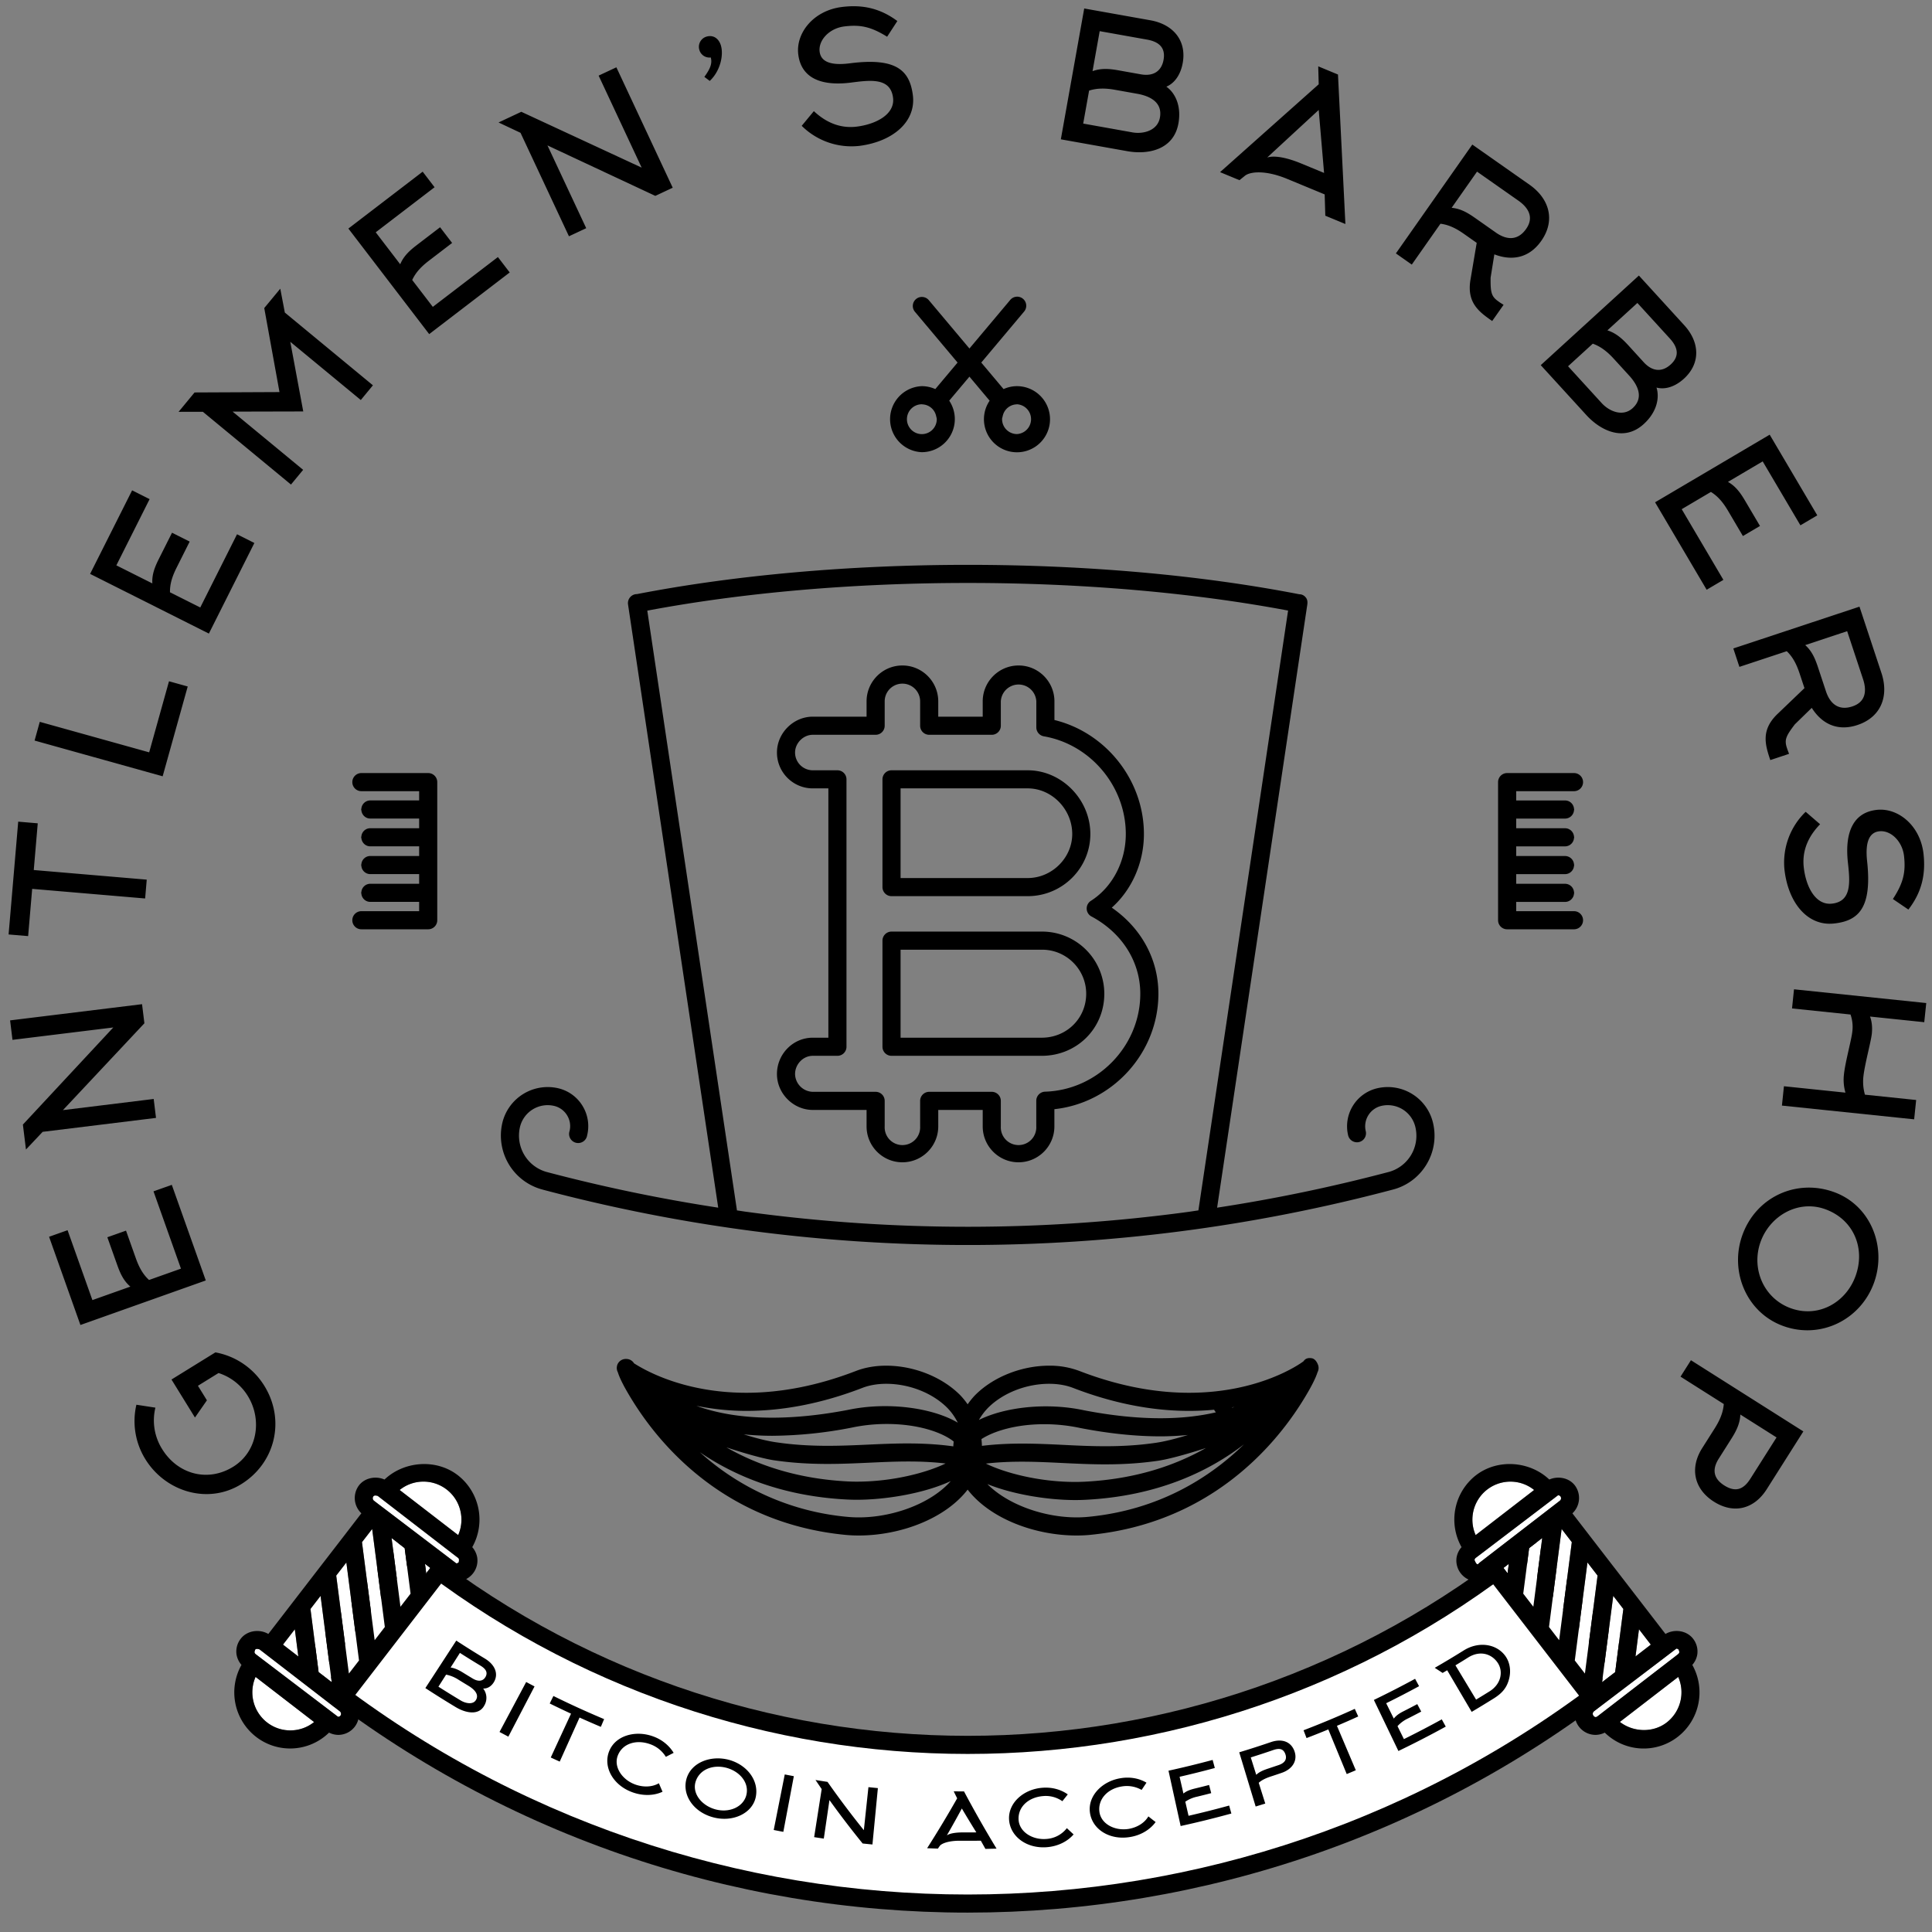 <svg xmlns="http://www.w3.org/2000/svg" viewBox="0 0 80 80"><rect x="0" y="0" width="80" height="80" fill="#808080" stroke="none"/><g fill="none" fill-rule="evenodd"><path fill="#FFF" d="M67.35 69.179c-15.91 12.857-38.651 12.858-54.56 0l4.128-5.111c13.502 10.912 32.802 10.911 46.304 0l4.128 5.111"/><path fill="#000" d="M13.415 69.198c15.621 12.333 37.689 12.333 53.31 0l-3.604-4.569c-13.51 10.664-32.593 10.664-46.102 0l-3.604 4.569zm54.171.272c-16.047 12.969-38.985 12.97-55.032 0-.218-.18-.288-.449-.155-.61l4.188-5.062c.132-.161.386-.165.567-.022 13.364 10.801 32.468 10.801 45.832 0 .181-.142.435-.139.567.022l4.187 5.062c.133.161.064.431-.154.61z"/><path fill="#000" d="M18.154 69.842c.307.195.616.387.927.573.203.122.511.181.629-.026.137-.232-.077-.44-.312-.583a46.674 46.674 0 01-.417-.255 1.456 1.456 0 00-.509-.208l-.318.499zm.505-.794c.188.028.348.11.506.207.137.085.275.169.413.252.216.128.414.121.524-.066.112-.195.003-.343-.204-.468a36.489 36.489 0 01-.854-.53l-.385.605zm.21 1.639a40.412 40.412 0 01-1.256-.787c.427-.654.853-1.31 1.28-1.966.391.255.786.503 1.184.743.396.238.583.609.379.967-.102.172-.261.285-.45.273a.624.624 0 01.041.717c-.228.405-.763.304-1.178.053zM20.684 71.717l1.104-2.069c.115.062.231.123.346.183l-1.084 2.08-.366-.194M23.998 71.12l-.821 1.824a24.841 24.841 0 01-.371-.17c.279-.606.559-1.21.839-1.815a39.4 39.4 0 01-.882-.421c.05-.104.101-.207.153-.311.692.342 1.392.661 2.099.958l-.135.32a37.964 37.964 0 01-.882-.385M27.571 72.747a1.24 1.24 0 00-.659-.527c-.565-.201-1.135-.026-1.328.468-.187.467.171 1.012.732 1.209.347.121.704.097.967-.056.05.118.1.235.151.351-.351.166-.803.18-1.236.026-.82-.291-1.238-1.062-.97-1.714.261-.641 1.082-.866 1.804-.608.38.133.681.386.862.686l-.323.165M30.08 73.201c-.577-.151-1.126.079-1.278.581-.146.486.255.987.827 1.141.586.156 1.165-.112 1.279-.607.115-.502-.275-.965-.828-1.115zm-.542 2.052c-.838-.22-1.314-.95-1.104-1.623.206-.658 1.001-.954 1.738-.762.761.203 1.269.867 1.12 1.555-.147.672-.954 1.042-1.754.83zM32.038 75.776l.457-2.3.376.072-.435 2.305a46.75 46.75 0 01-.398-.077M33.768 73.706l.498.078c.474.675.975 1.343 1.504 2l.19-1.782.391.04-.225 2.334a50.671 50.671 0 01-.406-.041 38.214 38.214 0 01-1.374-1.798l-.234 1.595a20.424 20.424 0 01-.4-.06l.312-1.99-.256-.376M40.428 75.875a45.659 45.659 0 01-.6-.989c-.201.373-.408.744-.621 1.114.102-.074.33-.127.709-.124.171.001.341 0 .512-.001zm-.937-1.7c.142.002.284.004.427.004.423.796.872 1.586 1.347 2.369l-.461.011-.19-.34c-.283.004-.567.005-.85.002-.508-.004-.787.122-.853.218l-.075.108-.446-.016c.435-.683.85-1.371 1.244-2.066a26.024 26.024 0 01-.143-.29zM43.99 74.584a1.193 1.193 0 00-.808-.211c-.591.05-1.031.441-1.005.97.024.505.565.851 1.15.804a1.16 1.16 0 00.849-.447l.279.259c-.251.292-.651.493-1.104.529-.858.069-1.542-.464-1.569-1.167-.025-.687.621-1.236 1.376-1.293.398-.033.771.071 1.056.274l-.224.282M47.272 74.117a1.236 1.236 0 00-.825-.143c-.587.095-.991.528-.922 1.052.067.5.635.799 1.216.704.361-.064.655-.253.811-.517.099.079.199.157.3.234-.226.312-.609.548-1.058.62-.851.142-1.579-.321-1.664-1.03-.083-.684.516-1.282 1.265-1.404.394-.068.775.003 1.078.184l-.201.3M49.215 75.188c.563-.129 1.124-.27 1.682-.424l.091.33c-.696.191-1.397.364-2.1.518l-.503-2.291a40.204 40.204 0 001.828-.446l.09.334a38.85 38.85 0 01-1.459.364l.159.693c.143-.117.309-.166.483-.209.194-.047.388-.095.58-.145l.088.338c-.194.051-.389.099-.585.147a1.346 1.346 0 00-.488.208l.134.583M52.951 73.086c.247-.085.349-.238.274-.448-.079-.223-.239-.259-.488-.177-.314.108-.629.211-.945.31l.226.72c.134-.128.298-.191.47-.25l.463-.155zm-.957 1.718l-.68-2.245c.44-.133.877-.274 1.313-.423.449-.154.826-.025.971.369.143.385-.068.752-.535.908-.155.053-.311.106-.467.156-.17.059-.337.13-.475.252l.271.861-.398.122zM55.36 71.462l.781 1.84c-.125.054-.25.106-.376.158l-.762-1.848c-.3.123-.6.243-.902.358l-.124-.323a37.9 37.9 0 002.122-.887l.142.315c-.292.134-.586.262-.881.387M58.133 72.013c.527-.261 1.05-.533 1.568-.818l.165.3c-.646.355-1.301.692-1.961 1.01l-1.016-2.114a40.392 40.392 0 001.707-.875l.165.305c-.45.245-.904.48-1.362.706l.315.637c.114-.149.267-.238.431-.319.181-.092.361-.186.541-.281l.164.309a35.5 35.5 0 01-.546.283 1.352 1.352 0 00-.436.321l.265.536M61.122 70.377c.187-.113.373-.227.559-.343.477-.299.576-.82.335-1.182-.252-.374-.734-.523-1.22-.22-.175.111-.352.219-.529.326l.855 1.419zm-1.712-1.316c.404-.233.803-.472 1.2-.72.633-.397 1.385-.269 1.742.257.178.265.225.622.125.962-.096.339-.287.557-.615.764-.306.19-.614.379-.923.561l-1.014-1.723-.189.111-.326-.212zM6.435 58.288a2.232 2.232 0 00.28 1.717c.643 1.041 1.886 1.382 2.939.731 1.01-.624 1.211-1.953.607-2.931a2.206 2.206 0 00-1.212-.951l-.853.528.372.602-.495.713-.972-1.574 1.818-1.124a3.013 3.013 0 012.029 1.389c.876 1.418.45 3.197-.961 4.069-1.38.853-3.136.31-3.966-1.032a2.993 2.993 0 01-.373-2.258l.787.121M7.493 52.532l-1.137-3.201.758-.269 1.407 3.959-5.191 1.844-1.298-3.653.766-.272 1.028 2.894 1.572-.558c-.292-.249-.428-.569-.549-.91l-.404-1.134.773-.274.403 1.134c.118.334.272.655.55.909l1.322-.469M1.075 47.599l-.127-1.033 3.743-4.021-4.174.513-.099-.806 5.464-.671.097.791-3.373 3.596 3.758-.462.096.784-4.694.577-.691.732M1.398 36.026l4.678.398-.066.78-4.678-.398-.167 1.956-.809-.068.398-4.671.809.069-.165 1.934M6.735 32.145l-5.303-1.48.215-.775 4.53 1.263.821-2.943.775.216-1.038 3.719M8.292 25.155l1.523-3.032.718.361-1.884 3.751-4.918-2.471 1.74-3.46.724.364-1.377 2.742 1.49.748c-.023-.382.113-.702.275-1.025l.54-1.074.731.367-.539 1.075c-.159.316-.285.649-.276 1.025l1.253.629M12.557 17.037l-2.925.007 2.92 2.411-.503.609L8.4 17.051l-1.005.002.662-.802 3.516-.016-.631-3.479.664-.802.188.988 3.648 3.013-.502.609-2.92-2.411.537 2.884M17.922 12.707l2.695-2.063.489.638-3.334 2.553-3.346-4.371 3.076-2.355.493.644-2.437 1.866 1.014 1.324c.147-.354.408-.582.696-.802l.955-.731.498.65-.955.731c-.282.216-.54.46-.697.803l.853 1.113M20.644 5.071l.942-.442 4.984 2.312-1.782-3.81.735-.344 2.333 4.986-.721.338-4.466-2.09 1.605 3.428-.715.335L21.554 5.5l-.91-.429M29.257 1.516c.312-.088.523.114.597.377.116.412-.04 1.062-.465 1.458l-.223-.168c.255-.348.331-.569.265-.803a.434.434 0 01-.474-.32.439.439 0 01.3-.544M35.591 6.04a2.923 2.923 0 01-2.394-.83l.503-.608c.33.307.931.751 1.787.64.806-.104 1.579-.517 1.492-1.198-.108-.835-.936-.728-1.727-.626-1.304.168-2.076-.223-2.196-1.153-.116-.887.62-1.823 1.792-1.974.828-.107 1.576.034 2.309.58l-.423.65c-.647-.4-1.086-.514-1.782-.425-.615.08-1.073.571-1.012 1.047.043.329.317.599 1.247.479 1.912-.247 2.479.283 2.612 1.316.141 1.099-.824 1.923-2.208 2.102M45.24 2.946c.361-.131.715-.098 1.071-.034l.929.166c.488.087.851-.103.941-.604.091-.516-.211-.75-.684-.834l-1.961-.35-.296 1.656zm-.387 2.171l2.041.365c.443.079 1.039-.07 1.136-.614.113-.632-.411-.89-.933-.984l-.93-.166c-.349-.062-.713-.082-1.07.034l-.244 1.365zm1.819 1.142l-2.745-.49.968-5.418 2.745.49c.915.163 1.504.815 1.334 1.767-.083.465-.323.834-.678.981.347.241.634.772.5 1.521-.192 1.074-1.223 1.31-2.124 1.149zM54.827 7.161l-.222-2.608-2.133 1.969c.249-.081.718-.038 1.414.25l.941.389zm-.242-4.414l.818.339.307 6.19-.832-.344-.026-.882-1.549-.641c-.928-.384-1.547-.296-1.75-.133l-.229.185-.804-.333 4.085-3.638-.02-.743zM60.109 8.605c.382.034.679.215.975.423l.858.603c.454.318.912.333 1.251-.151.331-.471.107-.872-.322-1.173l-1.71-1.2-1.052 1.498zm1.038 1.451l-.525-.369c-.29-.204-.601-.377-.976-.423l-1.187 1.692-.658-.463 3.164-4.507 2.369 1.663c.821.577 1.084 1.474.486 2.326-.479.683-1.175.852-1.942.557l-.155.965c-.008.617.031.779.321.983l.066.047.15.095-.472.671c-.525-.369-1.057-.742-.901-1.697l.26-1.54zM66.559 13.679c.366.116.626.358.87.624l.636.698c.333.365.738.435 1.114.092.386-.353.289-.723-.035-1.077l-1.343-1.471-1.242 1.134zm-1.629 1.487l1.398 1.531c.304.332.866.577 1.276.204.473-.433.215-.956-.143-1.348l-.637-.697c-.239-.262-.515-.499-.87-.625l-1.024.935zm.75 2.013l-1.881-2.059 4.064-3.71 1.88 2.059c.627.686.696 1.561-.016 2.213-.349.318-.763.466-1.135.366.128.403.033.999-.528 1.511-.806.737-1.768.296-2.384-.38zM69.636 21.084l1.726 2.927-.693.409-2.136-3.621 4.746-2.8 1.971 3.341-.699.412-1.562-2.647-1.438.849c.335.189.53.476.714.788l.612 1.037-.707.417-.611-1.037c-.181-.306-.393-.592-.714-.789l-1.209.714M74.75 26.712c.286.254.416.577.53.92l.329.994c.174.526.534.811 1.093.625.547-.181.606-.635.442-1.132l-.657-1.983-1.737.576zm-.031 1.782l-.202-.609c-.112-.336-.258-.661-.531-.92l-1.961.649-.252-.763 5.224-1.731.909 2.746c.316.952-.008 1.829-.995 2.156-.792.262-1.451-.017-1.89-.711l-.7.682c-.374.49-.439.643-.328.98l.026.077.062.165-.777.258c-.202-.609-.406-1.226.288-1.899l1.127-1.08zM73.889 35.99a2.923 2.923 0 01.88-2.375l.597.515c-.314.324-.77.915-.677 1.774.087.807.484 1.588 1.166 1.514.836-.09.748-.919.662-1.712-.142-1.306.265-2.071 1.198-2.171.888-.097 1.808.658 1.935 1.832.09.829-.067 1.574-.628 2.296l-.641-.436c.414-.639.538-1.075.462-1.772-.067-.617-.548-1.085-1.025-1.033-.33.036-.606.303-.505 1.235.207 1.916-.334 2.472-1.369 2.583-1.101.12-1.905-.863-2.055-2.25M74.204 41.757l.082-.792 5.476.569-.083.793-2.245-.234c.086.232.098.478.074.713-.034.323-.295 1.267-.348 1.766a1.95 1.95 0 00.063.756l2.121.221-.083.8-5.475-.569.083-.801 2.547.265a1.908 1.908 0 01-.062-.755c.051-.5.313-1.444.346-1.767a1.554 1.554 0 00-.074-.713l-2.422-.252M76.84 52.822c.411-1.155-.101-2.339-1.27-2.755-1.12-.398-2.285.278-2.671 1.363-.395 1.114.139 2.346 1.266 2.746 1.142.405 2.282-.247 2.675-1.354zm-4.696-1.668c.558-1.573 2.215-2.355 3.781-1.799 1.531.544 2.207 2.257 1.679 3.746-.547 1.538-2.196 2.363-3.748 1.812-1.53-.544-2.247-2.256-1.712-3.759zM71.169 60.401c-.281.443-.223.821.227 1.106.467.296.798.174 1.083-.276l1.084-1.71-1.499-.948c-.015.383-.18.699-.374 1.005l-.521.823zm-1.151-4.077l4.655 2.948-1.514 2.39c-.521.824-1.36 1.044-2.19.519-.824-.522-1.008-1.391-.487-2.214l.522-.824c.189-.3.346-.629.374-1.005l-1.791-1.134.431-.68z"/><path fill="#FFF" d="M63.525 61.697a1.574 1.574 0 00-2.421 1.868l2.421-1.868M69.492 69.438l-2.417 1.863c.552.427 1.371.462 1.94.023a1.582 1.582 0 00.477-1.886M69.341 68.608l.144-.113c.04-.03.05-.068.053-.089l-.025-.092a.125.125 0 00-.099-.047l-.582.444-2.308 1.754-.312.237-.206.158a.138.138 0 00-.052.089.126.126 0 00.025.092c.068.09.123.063.18.02l.148-.114 2.73-2.105.304-.234M64.589 62.142a.13.13 0 00.026-.179.125.125 0 00-.1-.047l-.215.164-2.732 2.079-.312.237-.147.111a.13.13 0 00-.052.092c.116.277.15.151.207.109l.205-.158.319-.247 2.281-1.759.055-.043.001-.001.257-.198.207-.16M65.733 64.699l-.524 4.057.419.542.524-4.056-.419-.543M63.291 64.31l-.056.434-.053.417-.108.828.418.542.205-1.586.064-.495.083-.643.015-.119-.542.418-.026.204M64.664 63.312l-.523 4.058.42.546.524-4.058-.421-.546M62.254 64.925l.173.223.035-.278.016-.117-.148.114-.076.058M66.883 69.239v-.002l.031-.246.069-.539.236-1.828-.418-.542-.294 2.267-.086.669-.083.639v.002l.275-.213.27-.207M68.307 68.139l.049-.039-.248-.322-.241-.313-.041.316-.047.369-.051.4-.005.04v.001l.063-.05.521-.402M17.533 61.35c-.365 0-.708.124-.984.347l2.423 1.868a1.579 1.579 0 00-.475-1.886 1.572 1.572 0 00-.964-.329M11.06 71.324c.278.214.611.328.961.328.365 0 .708-.124.985-.346l-2.423-1.868a1.581 1.581 0 00.477 1.886M13.863 70.701l-.012-.009-.004-.001-.296-.229-2.287-1.765-.273-.21-.043-.034-.205-.157a.398.398 0 00-.102-.018c-.037 0-.061.012-.078.036l-.026.092a.132.132 0 00.051.089l.146.112.307.233 2.43 1.848.31.236.216.164c.02 0 .067-.004.099-.046.043-.055.029-.139-.028-.182l-.205-.159M18.82 64.396l-2.725-2.103-.307-.237-.146-.113a.421.421 0 00-.101-.017c-.038 0-.062.012-.081.037a.13.13 0 00.026.179l.207.159.313.237 2.306 1.754.317.241.265.202a.128.128 0 00.101-.047c.021-.111.01-.151-.029-.181l-.146-.111M13.922 65.242l.525 4.056.419-.542-.524-4.057-.42.543M16.84 64.744l-.059-.451-.024-.187-.541-.418.014.119.084.643.064.495.204 1.586.419-.542-.107-.828-.054-.417M15.41 63.312l-.127.166-.294.38.525 4.058.421-.546-.425-3.293-.1-.765M17.598 64.753l.014.117.036.278.172-.223-.076-.058-.146-.114M13.092 68.452l.069.539.031.246v.002l.27.207.275.213v-.002l-.17-1.308-.293-2.267-.418.542.175 1.361.061.467M11.86 68.21l.429.331.064.05v-.001l-.005-.04-.052-.4-.047-.369-.041-.316-.241.313-.249.322.051.039.091.071"/><path fill="#000" d="M65.979 71.041a.126.126 0 01-.025-.092.138.138 0 01.052-.089l.206-.158.312-.237 2.308-1.754.582-.444c.02 0 .066.005.099.047l.025.092a.132.132 0 01-.053.089l-.144.113-.304.234-2.73 2.105-.148.114c-.057.043-.112.07-.18-.02zm1.24-4.417l-.305 2.367-.031.246v.002l-.27.207-.275.213v-.002l.083-.639.086-.669.294-2.267.418.542zm.889 1.154l.248.322-.049.039-.521.402-.063.05v-.001l.005-.04.051-.4.047-.369.041-.316.241.313zm-2.375-3.079l.419.543-.524 4.056-.419-.542.524-4.057zm-1.592 2.671l.523-4.058.421.546-.524 4.058-.42-.546zm-1.067-1.381l.108-.828.053-.417.056-.434.026-.204.542-.418-.015.119-.083.643-.064.495-.205 1.586-.418-.542zm-.744-1.122l.148-.114-.016.117-.035.278-.173-.223.076-.058zm2.285-2.904a.13.13 0 01-.026.179l-.207.16-.257.198-.001.001-.055.043-2.281 1.759-.319.247-.205.158c-.057.042-.091.168-.207-.109a.13.13 0 01.052-.092l.147-.111.312-.237L64.3 62.08l.215-.164c.019 0 .067.004.1.047zm-2.074-.613c.365 0 .708.124.984.347l-2.421 1.868a1.576 1.576 0 011.437-2.215zm4.534 9.951l2.417-1.863a1.582 1.582 0 01-.477 1.886c-.569.439-1.388.404-1.94-.023zm3-2.361a.865.865 0 00.207-.439.86.86 0 00-.174-.643c-.261-.342-.771-.418-1.144-.199l-2.12-2.749-.005-.005-1.063-1.378-.005-.007-.661-.856a.871.871 0 00.099-1.16c-.243-.315-.696-.397-1.056-.24-.805-.764-2.131-.873-3.034-.179a2.327 2.327 0 00-.599 2.979.86.86 0 00-.208.438.869.869 0 00.869.983.88.88 0 00.453-.137l3.849 4.992a.865.865 0 00-.272.514.867.867 0 00.866.984.88.88 0 00.373-.094 2.3 2.3 0 003.023.174 2.329 2.329 0 00.602-2.978zM17.648 65.148l-.036-.278-.014-.117.146.114.076.058-.172.223zm-1.553-2.855l2.725 2.103.146.111c.039.03.05.07.029.181a.128.128 0 01-.101.047l-.265-.202-.317-.241-2.306-1.754-.313-.237-.207-.159a.13.13 0 01-.026-.179c.019-.025.043-.037.081-.037.026 0 .059.006.101.017l.146.113.307.237zm2.402-.614c.586.452.761 1.238.475 1.886l-2.423-1.868a1.572 1.572 0 011.948-.018zm-4.05 7.619l-.525-4.056.42-.543.524 4.057-.419.542zm-.976 1.39l-2.43-1.848-.307-.233-.146-.112a.132.132 0 01-.051-.089l.026-.092c.017-.024.041-.036.078-.036.026 0 .059.006.102.018l.205.157.043.034.273.21 2.287 1.765.296.229.004.001.012.009.205.159c.057.043.071.127.028.182a.122.122 0 01-.099.046l-.216-.164-.31-.236zm-.197-4.606l.293 2.267.17 1.308v.002l-.275-.213-.27-.207v-.002l-.031-.246-.069-.539-.061-.467-.175-1.361.418-.542zm-1.066 1.383l.041.316.047.369.052.4.005.04v.001l-.064-.05-.429-.331-.091-.071-.051-.039.249-.322.241-.313zm-1.148 3.859a1.581 1.581 0 01-.477-1.886l2.423 1.868c-.277.222-.62.346-.985.346-.35 0-.683-.114-.961-.328zm4.454-3.408l-.525-4.058.294-.38.127-.166.1.765.425 3.293-.421.546zm1.068-1.385l-.204-1.586-.064-.495-.084-.643-.014-.119.541.418.024.187.059.451.054.417.107.828-.419.542zm2.373-5.447c-.9-.692-2.228-.583-3.033.18-.359-.157-.813-.074-1.056.24a.87.87 0 00.098 1.158l-.66.858-.005.007-1.064 1.378-.004.005-2.12 2.749c-.372-.218-.884-.142-1.142.197a.855.855 0 00-.176.645.872.872 0 00.206.439 2.328 2.328 0 00.603 2.978 2.304 2.304 0 003.023-.174.875.875 0 00.372.094.865.865 0 00.693-.338.87.87 0 00-.099-1.159l3.85-4.993a.878.878 0 00.453.137.874.874 0 00.694-.337.861.861 0 00.174-.645.87.87 0 00-.207-.439 2.328 2.328 0 00-.6-2.98zM45.07 62.808c-1.469.148-3.24-.401-4.185-1.355 1.048.424 2.484.661 3.642.661.128 0 .254-.003.379-.009 3.049-.145 5.188-1.205 6.605-2.298-1.406 1.369-3.499 2.713-6.441 3.001zm-10.003 0a10.516 10.516 0 01-6.087-2.674c1.404.961 3.386 1.819 6.091 1.958.131.006.265.01.4.01 1.257 0 2.842-.28 3.898-.774-.905 1.032-2.76 1.635-4.302 1.48zm-4.162-4.386c1.552 0 3.168-.321 4.803-.952.284-.111.626-.17.989-.17.957 0 1.93.386 2.539 1.007.179.184.312.385.421.596l-.001.005c-1.055-.622-2.921-.873-4.554-.525-1.118.213-2.168.32-3.125.32-1.356 0-2.376-.212-3.141-.491.616.122 1.298.21 2.069.21zm9.995-.114c.611-.621 1.584-1.008 2.542-1.008.364 0 .705.059.991.17 1.633.631 3.25.952 4.801.952.365 0 .713-.017 1.043-.049.011.043.045.072.07.109-.633.147-1.39.244-2.299.244-.968 0-2.031-.111-3.155-.328-1.553-.334-3.28-.136-4.358.399a2.51 2.51 0 01.365-.489zm10.118-.022v-.009c.035-.007.065-.015.1-.021-.034.011-.067.024-.101.036l.001-.006zm-7.079 2.291c1.232.06 2.504.123 3.948-.081.435-.055 1.23-.271 2.05-.538-1.25.71-2.906 1.295-5.066 1.398a7.716 7.716 0 01-.344.008c-1.53 0-2.935-.384-3.704-.76 1.054-.121 2.063-.079 3.116-.027zm-11.848-.104c1.445.208 2.717.148 3.946.092 1.055-.05 2.064-.089 3.117.035-.767.372-2.163.752-3.683.752-.123 0-.244-.004-.363-.009-2.134-.109-3.782-.699-5.03-1.411.818.271 1.605.488 2.013.541zm7.384-.582c-1.196-.167-2.31-.129-3.472-.075-1.195.055-2.431.112-3.81-.086-.406-.053-.894-.18-1.395-.336.368.035.755.059 1.179.059a17.63 17.63 0 003.273-.335 7.03 7.03 0 011.471-.154c1.316 0 2.309.357 2.769.726-.006.067-.013.133-.015.201zm1.185-.021a3.687 3.687 0 00-.021-.28c.504-.327 1.422-.617 2.605-.617a7.14 7.14 0 011.498.16c1.179.228 2.29.343 3.306.343.408 0 .783-.023 1.14-.056-.502.155-.994.281-1.402.334-1.377.193-2.614.133-3.809.073-1.113-.054-2.18-.096-3.317.043zm13.917-3.354c-.049-.131-.137-.261-.277-.277-.137-.017-.243.01-.321.124-.005.004-.011.008-.016.014-.158.117-1.836 1.295-4.729 1.295-1.459 0-2.983-.304-4.53-.9a3.45 3.45 0 00-1.262-.222c-1.152 0-2.331.473-3.077 1.233a3.2 3.2 0 00-.297.367 3.088 3.088 0 00-.296-.367c-.746-.76-1.923-1.233-3.075-1.233-.462 0-.886.075-1.26.221-1.547.597-3.073.901-4.533.901-2.75.001-4.402-1.065-4.649-1.219a.374.374 0 00-.321-.181h-.002a.374.374 0 00-.371.244c-.004.013-.011.03-.014.056a.375.375 0 00.037.251c.066.217.236.585.637 1.224 1.158 1.849 3.837 5.022 8.773 5.508.182.018.37.027.561.027 1.738 0 3.587-.699 4.513-1.9.927 1.201 2.777 1.9 4.515 1.9.191 0 .379-.009.561-.027 4.937-.486 7.617-3.66 8.774-5.509.399-.638.569-1.006.637-1.223a.375.375 0 00.022-.307zM42.91 45.579v1.063a.735.735 0 11-1.468 0v-1.057a.375.375 0 00-.375-.375h-2.591a.375.375 0 00-.375.375v1.057a.735.735 0 11-1.468 0v-1.057a.375.375 0 00-.375-.375h-2.604a.752.752 0 01-.732-.735c0-.409.335-.756.732-.756h1.022a.375.375 0 00.375-.375V32.27a.375.375 0 00-.375-.374h-1.022a.734.734 0 01-.732-.735c0-.391.342-.735.732-.735h2.604a.375.375 0 00.375-.375v-1.009a.734.734 0 111.468 0v1.009c0 .207.168.375.375.375h2.591a.375.375 0 00.375-.375v-1.009a.736.736 0 011.47 0v1.077c0 .182.131.338.311.37 1.935.334 3.394 2.073 3.394 4.046 0 1.139-.555 2.2-1.446 2.767a.375.375 0 00.024.647c1.266.676 2.022 1.872 2.022 3.199 0 2.171-1.77 3.991-3.944 4.056a.376.376 0 00-.363.375zm3.126-7.995c.832-.741 1.331-1.863 1.331-3.049 0-2.227-1.572-4.201-3.705-4.721v-.772c0-.819-.666-1.486-1.484-1.486-.82 0-1.486.667-1.486 1.486v.634h-1.841v-.634c0-.819-.666-1.486-1.485-1.486-.818 0-1.483.667-1.483 1.486v.634h-2.229c-.803 0-1.482.68-1.482 1.485 0 .819.665 1.484 1.482 1.484h.647v10.324h-.647c-.817 0-1.482.676-1.482 1.506 0 .806.679 1.485 1.482 1.485h2.229v.682c0 .82.665 1.486 1.483 1.486.819 0 1.485-.666 1.485-1.486v-.682h1.841v.682c0 .82.665 1.486 1.483 1.486.818 0 1.485-.666 1.485-1.486v-.713c2.405-.258 4.307-2.33 4.307-4.781 0-1.427-.712-2.724-1.931-3.564z"/><path fill="#000" d="M37.291 32.645h5.264c1 0 1.844.866 1.844 1.89 0 .988-.844 1.823-1.844 1.823h-5.264v-3.713zm-.375 4.463h5.639c1.43 0 2.594-1.155 2.594-2.573 0-1.431-1.188-2.639-2.594-2.639h-5.639a.375.375 0 00-.375.374v4.463c0 .207.168.375.375.375zM43.133 42.969h-5.842v-3.644h5.862c1.005 0 1.824.819 1.824 1.823 0 1.021-.811 1.821-1.844 1.821zm.02-4.394h-6.237a.375.375 0 00-.375.376v4.393c0 .207.168.375.375.375h6.217c1.454 0 2.594-1.128 2.594-2.571a2.577 2.577 0 00-2.574-2.573z"/><path fill="#000" d="M30.937 50.182c-.14-.018-.281-.042-.421-.062l-3.713-24.835c3.981-.75 8.564-1.146 13.276-1.146 4.704 0 9.28.395 13.258 1.143L49.623 50.12c-.142.02-.285.043-.428.063a67.98 67.98 0 01-18.258-.001zm26.077-5.116a1.618 1.618 0 00-1.191 1.946.377.377 0 00.452.278.374.374 0 00.278-.451.868.868 0 01.636-1.044 1.174 1.174 0 011.416.864 1.554 1.554 0 01-1.148 1.882l-.004.001-.005.001a67.845 67.845 0 01-7.05 1.464l3.735-24.976c.015-.108.004-.214-.068-.296a.332.332 0 00-.264-.128c-4.098-.797-8.843-1.218-13.722-1.218s-9.624.421-13.702 1.211a.374.374 0 00-.371.431l3.734 24.976a67.972 67.972 0 01-7.051-1.464l-.003-.001-.004-.001a1.563 1.563 0 01-1.149-1.882 1.179 1.179 0 011.416-.865.858.858 0 01.533.389c.121.198.157.43.102.653a.376.376 0 10.728.178 1.6 1.6 0 00-.19-1.221 1.603 1.603 0 00-.997-.728 1.931 1.931 0 00-2.321 1.418 2.312 2.312 0 001.686 2.781c.003.001.005.004.007.003a68.556 68.556 0 0017.572 2.286 68.54 68.54 0 0017.572-2.286c.003.001.004-.002.007-.002a2.293 2.293 0 001.413-1.036 2.291 2.291 0 00.274-1.746 1.926 1.926 0 00-2.321-1.417zM38.172 16.74c.009 0 .016.004.024.004a.61.61 0 01.569.49c.008.041.025.079.025.123a.618.618 0 11-.618-.617zm3.939 0a.618.618 0 010 1.234.618.618 0 01-.617-.617c0-.044.016-.081.025-.122a.608.608 0 01.568-.491c.009 0 .016-.004.024-.004zm-3.939 1.984a1.37 1.37 0 001.133-2.133l.837-.995.837.996a1.368 1.368 0 102.5.765 1.37 1.37 0 00-1.368-1.367c-.199 0-.386.045-.556.121l-.923-1.098 1.766-2.102a.375.375 0 10-.574-.482l-1.682 2.002-1.682-2.002a.376.376 0 00-.528-.046.373.373 0 00-.046.528l1.765 2.102-.922 1.098a1.365 1.365 0 00-.557-.121 1.368 1.368 0 000 2.734zM65.176 37.73h-2.394v-.383h2.026a.373.373 0 00.368-.342c.001-.012.007-.021.007-.034 0-.011-.006-.022-.007-.033a.373.373 0 00-.368-.342h-2.026v-.4h2.026a.373.373 0 00.368-.341c.001-.012.007-.022.007-.034 0-.013-.006-.022-.007-.034a.373.373 0 00-.368-.341h-2.026v-.4h2.026a.373.373 0 00.368-.342c.001-.011.007-.022.007-.033 0-.012-.006-.022-.007-.034a.373.373 0 00-.368-.341h-2.026v-.4h2.026a.373.373 0 00.368-.342c.001-.012.007-.022.007-.034 0-.012-.006-.022-.007-.033a.373.373 0 00-.368-.342h-2.026v-.384h2.394a.375.375 0 000-.75h-2.769a.375.375 0 00-.375.374v5.72c0 .207.168.375.375.375h2.769a.375.375 0 000-.75M17.731 32.011h-2.767a.375.375 0 100 .75h2.392v.383h-2.025a.372.372 0 00-.367.337c-.002.013-.008.025-.008.039 0 .013.006.025.008.037.02.188.174.337.367.337h2.025v.401h-2.025a.37.37 0 00-.367.336c-.002.013-.008.025-.008.039 0 .013.006.025.008.038.02.188.174.337.367.337h2.025v.4h-2.025a.37.37 0 00-.367.336c-.002.014-.008.026-.008.039 0 .014.006.025.008.039a.37.37 0 00.367.336h2.025v.4h-2.025a.372.372 0 00-.367.337c-.002.013-.008.025-.008.039 0 .014.006.024.008.038a.37.37 0 00.367.336h2.025v.385h-2.392a.375.375 0 000 .75h2.767a.375.375 0 00.375-.375v-5.72a.375.375 0 00-.375-.374"/></g></svg>